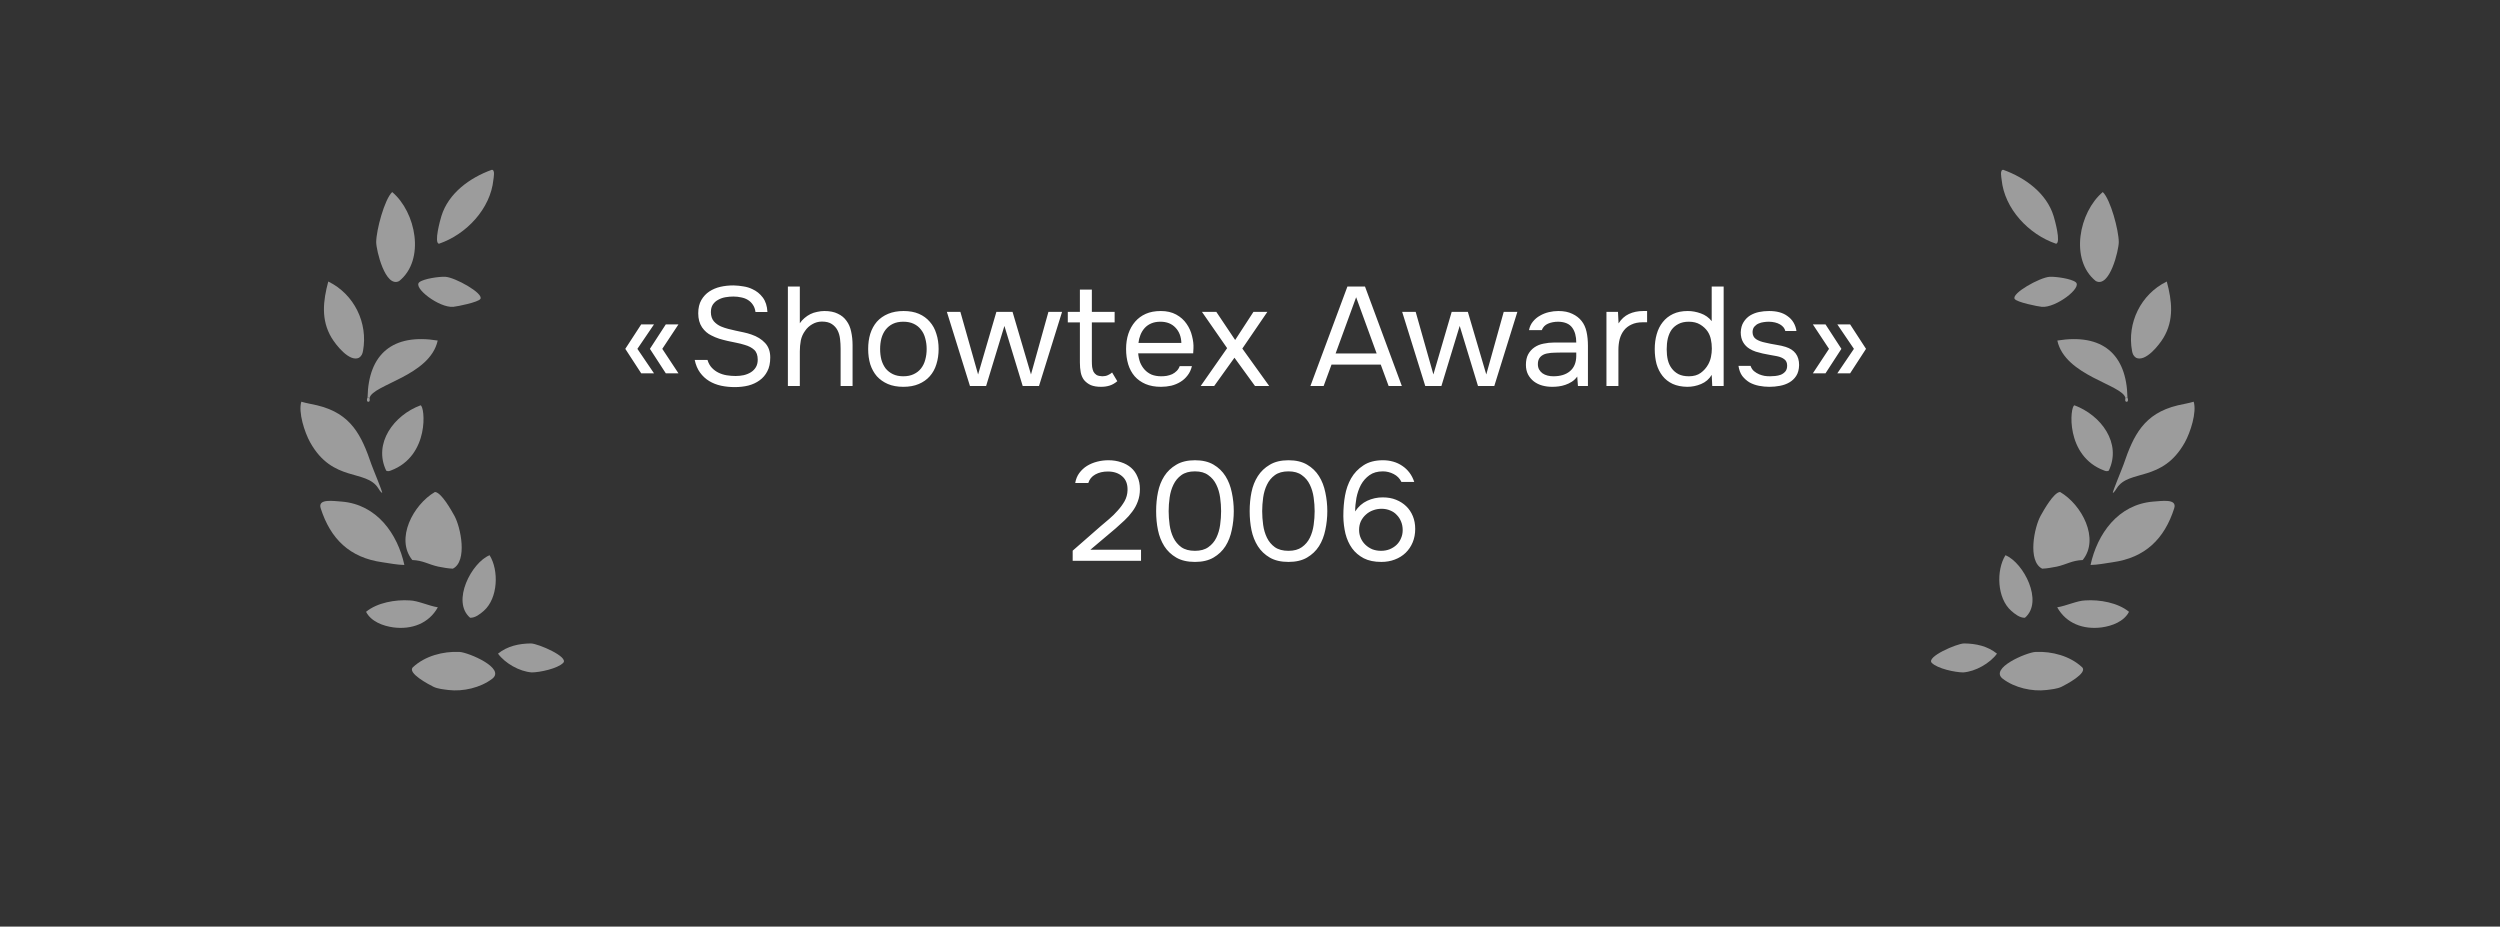 <svg width="143" height="53" viewBox="0 0 143 53" fill="none" xmlns="http://www.w3.org/2000/svg">
<rect x="0" y="0" width="143" height="53" fill="#333333" stroke="none"/>
<path d="M21.022 22.73L21.134 22.769C21.156 22.861 21.176 22.993 21.04 22.982L21 22.937C20.975 22.859 20.998 22.806 21.022 22.73Z" fill="#9C9C9C"/>
<path d="M25.47 15.832C26.033 15.863 27.691 16.789 27.476 17.101C27.346 17.29 26.18 17.525 25.924 17.551C25.125 17.618 23.604 16.459 23.983 16.145C24.235 15.936 25.145 15.815 25.47 15.832Z" fill="#9C9C9C"/>
<path d="M30.376 36.805C30.788 36.818 32.552 37.573 32.216 37.915C31.891 38.246 30.878 38.46 30.415 38.462C29.713 38.41 28.888 37.94 28.486 37.389C29.021 36.955 29.694 36.809 30.376 36.805Z" fill="#9C9C9C"/>
<path d="M28.005 31.759C28.542 32.621 28.491 34.216 27.677 34.936C27.472 35.117 27.18 35.35 26.891 35.336C25.804 34.409 26.979 32.171 28.005 31.759Z" fill="#9C9C9C"/>
<path d="M23.441 34.344C23.901 34.356 24.514 34.653 25.044 34.738C24.531 35.663 23.552 36.021 22.508 35.888C21.907 35.806 21.225 35.553 20.938 34.995C21.576 34.471 22.619 34.288 23.441 34.344Z" fill="#9C9C9C"/>
<path d="M24.055 23.184C24.309 23.23 24.6 26.083 22.349 26.916C22.25 26.953 22.191 26.967 22.092 26.923C21.34 25.353 22.529 23.751 24.055 23.184Z" fill="#9C9C9C"/>
<path d="M21.025 22.73C21.073 20.248 22.467 19.06 25.036 19.479C24.593 21.511 21.303 21.994 21.137 22.768L21.025 22.73Z" fill="#9C9C9C"/>
<path d="M18.777 16.103C20.268 16.83 21.057 18.481 20.765 20.07C20.733 20.24 20.687 20.36 20.536 20.464C19.982 20.73 19.196 19.704 18.969 19.327C18.349 18.294 18.482 17.205 18.777 16.103Z" fill="#9C9C9C"/>
<path d="M28.133 9.712C28.333 9.713 28.234 10.155 28.221 10.288C28.055 11.932 26.686 13.404 25.109 13.942C24.812 13.897 25.182 12.575 25.247 12.363C25.646 11.058 26.867 10.165 28.133 9.712Z" fill="#9C9C9C"/>
<path d="M26.279 37.29C26.779 37.312 28.952 38.221 28.151 38.829C27.482 39.338 26.486 39.569 25.651 39.468C25.375 39.432 25.041 39.404 24.791 39.282C24.547 39.162 23.267 38.493 23.622 38.163C24.311 37.521 25.34 37.248 26.279 37.29Z" fill="#9C9C9C"/>
<path d="M22.433 10.985C23.792 12.13 24.339 14.863 22.833 16.076C22.038 16.493 21.517 14.303 21.519 13.848C21.522 13.162 21.993 11.406 22.433 10.985Z" fill="#9C9C9C"/>
<path d="M19.547 28.691C21.557 28.856 22.741 30.534 23.13 32.316C22.716 32.308 22.292 32.223 21.883 32.163C20.007 31.905 18.905 30.83 18.343 29.071C18.16 28.497 19.1 28.666 19.547 28.691Z" fill="#9C9C9C"/>
<path d="M24.879 28.141C25.246 28.162 25.819 29.193 25.988 29.496C26.359 30.161 26.75 32.102 25.903 32.528C25.618 32.518 25.34 32.461 25.061 32.409C24.514 32.289 24.192 32.054 23.585 32.034C22.601 30.825 23.633 28.866 24.879 28.141Z" fill="#9C9C9C"/>
<path d="M17.236 22.978C17.532 23.068 17.853 23.114 18.155 23.188C20.088 23.656 20.679 24.899 21.247 26.568C21.331 26.814 21.885 28.123 21.863 28.203C21.758 28.129 21.704 28.035 21.638 27.93C20.945 26.821 19.033 27.618 17.742 25.305C17.421 24.728 17.051 23.578 17.236 22.978Z" fill="#9C9C9C"/>
<path d="M121.689 22.73L121.577 22.769C121.555 22.861 121.535 22.993 121.671 22.982L121.711 22.937C121.736 22.859 121.713 22.806 121.689 22.73Z" fill="#9C9C9C"/>
<path d="M117.247 15.832C116.684 15.863 115.026 16.789 115.241 17.101C115.371 17.29 116.537 17.525 116.793 17.551C117.592 17.618 119.113 16.459 118.734 16.145C118.481 15.936 117.572 15.815 117.247 15.832Z" fill="#9C9C9C"/>
<path d="M112.337 36.805C111.925 36.818 110.161 37.573 110.497 37.915C110.822 38.246 111.835 38.46 112.298 38.462C113 38.41 113.825 37.94 114.227 37.389C113.691 36.955 113.019 36.809 112.337 36.805Z" fill="#9C9C9C"/>
<path d="M114.711 31.759C114.175 32.621 114.226 34.216 115.04 34.936C115.245 35.117 115.537 35.35 115.826 35.336C116.913 34.409 115.737 32.171 114.711 31.759Z" fill="#9C9C9C"/>
<path d="M119.276 34.344C118.816 34.356 118.203 34.653 117.673 34.738C118.186 35.663 119.165 36.021 120.209 35.888C120.81 35.806 121.492 35.553 121.779 34.995C121.14 34.471 120.098 34.288 119.276 34.344Z" fill="#9C9C9C"/>
<path d="M118.658 23.184C118.403 23.23 118.113 26.083 120.363 26.916C120.462 26.953 120.522 26.967 120.621 26.923C121.373 25.353 120.184 23.751 118.658 23.184Z" fill="#9C9C9C"/>
<path d="M121.69 22.73C121.642 20.248 120.248 19.06 117.679 19.479C118.122 21.511 121.412 21.994 121.578 22.768L121.69 22.73Z" fill="#9C9C9C"/>
<path d="M123.94 16.103C122.448 16.83 121.659 18.481 121.952 20.07C121.983 20.24 122.03 20.36 122.181 20.464C122.735 20.73 123.521 19.704 123.747 19.327C124.368 18.294 124.235 17.205 123.94 16.103Z" fill="#9C9C9C"/>
<path d="M114.582 9.712C114.382 9.713 114.481 10.155 114.494 10.288C114.66 11.932 116.028 13.404 117.606 13.942C117.903 13.897 117.533 12.575 117.468 12.363C117.069 11.058 115.848 10.165 114.582 9.712Z" fill="#9C9C9C"/>
<path d="M116.436 37.29C115.936 37.312 113.763 38.221 114.563 38.829C115.233 39.338 116.228 39.569 117.064 39.468C117.34 39.432 117.674 39.404 117.924 39.282C118.168 39.162 119.447 38.493 119.093 38.163C118.403 37.521 117.375 37.248 116.436 37.29Z" fill="#9C9C9C"/>
<path d="M120.28 10.985C118.921 12.131 118.374 14.863 119.88 16.076C120.674 16.493 121.195 14.304 121.194 13.848C121.191 13.162 120.72 11.406 120.28 10.985Z" fill="#9C9C9C"/>
<path d="M123.162 28.691C121.152 28.856 119.968 30.534 119.579 32.316C119.993 32.308 120.417 32.223 120.826 32.163C122.702 31.905 123.804 30.83 124.366 29.071C124.549 28.497 123.609 28.666 123.162 28.691Z" fill="#9C9C9C"/>
<path d="M117.836 28.141C117.469 28.162 116.896 29.193 116.727 29.496C116.356 30.161 115.965 32.102 116.812 32.528C117.097 32.518 117.375 32.462 117.654 32.41C118.2 32.29 118.523 32.054 119.13 32.034C120.114 30.825 119.082 28.866 117.836 28.141Z" fill="#9C9C9C"/>
<path d="M125.479 22.978C125.183 23.068 124.862 23.114 124.559 23.188C122.627 23.656 122.036 24.899 121.468 26.568C121.384 26.814 120.83 28.123 120.852 28.203C120.957 28.129 121.01 28.035 121.077 27.93C121.77 26.821 123.681 27.618 124.973 25.305C125.294 24.728 125.664 23.578 125.479 22.978Z" fill="#9C9C9C"/>
<path d="M37.409 21.354H36.677L35.767 19.954L36.677 18.555H37.409L36.459 19.954L37.409 21.354ZM38.808 21.354H38.084L37.175 19.954L38.084 18.555H38.808L37.883 19.954L38.808 21.354ZM41.951 16.962C41.8 16.962 41.648 16.975 41.492 17.002C41.342 17.029 41.205 17.077 41.082 17.147C40.958 17.211 40.856 17.302 40.776 17.42C40.701 17.533 40.663 17.678 40.663 17.855C40.663 18.069 40.72 18.244 40.832 18.378C40.945 18.506 41.082 18.605 41.243 18.675C41.371 18.729 41.508 18.774 41.653 18.812C41.798 18.849 41.945 18.884 42.095 18.917C42.251 18.949 42.401 18.981 42.546 19.013C42.696 19.045 42.841 19.085 42.98 19.134C43.307 19.246 43.568 19.407 43.761 19.616C43.959 19.826 44.058 20.102 44.058 20.445C44.058 20.767 44.002 21.032 43.889 21.241C43.782 21.451 43.635 21.622 43.447 21.756C43.264 21.89 43.05 21.99 42.803 22.054C42.562 22.113 42.304 22.142 42.031 22.142C41.758 22.142 41.495 22.116 41.243 22.062C40.996 22.008 40.771 21.92 40.567 21.797C40.363 21.673 40.189 21.512 40.044 21.314C39.899 21.115 39.797 20.874 39.738 20.59H40.47C40.524 20.772 40.607 20.922 40.72 21.04C40.832 21.158 40.961 21.252 41.106 21.322C41.251 21.392 41.406 21.44 41.572 21.467C41.744 21.494 41.913 21.507 42.079 21.507C42.24 21.507 42.396 21.491 42.546 21.459C42.701 21.421 42.838 21.365 42.956 21.29C43.074 21.215 43.168 21.118 43.238 21C43.307 20.882 43.342 20.74 43.342 20.574C43.342 20.322 43.275 20.134 43.141 20.011C43.007 19.887 42.827 19.793 42.602 19.729C42.452 19.681 42.294 19.641 42.127 19.608C41.961 19.576 41.795 19.541 41.629 19.504C41.462 19.466 41.299 19.423 41.138 19.375C40.977 19.322 40.83 19.26 40.696 19.19C40.481 19.088 40.301 18.933 40.157 18.724C40.012 18.509 39.939 18.241 39.939 17.919C39.939 17.619 39.998 17.367 40.116 17.163C40.234 16.959 40.387 16.796 40.575 16.672C40.763 16.549 40.972 16.46 41.202 16.407C41.438 16.353 41.688 16.326 41.951 16.326C42.165 16.332 42.358 16.35 42.53 16.383C42.707 16.409 42.873 16.46 43.029 16.535C43.27 16.643 43.471 16.803 43.632 17.018C43.793 17.233 43.881 17.509 43.897 17.847H43.214C43.192 17.68 43.141 17.541 43.061 17.428C42.986 17.316 42.892 17.224 42.779 17.155C42.666 17.085 42.538 17.037 42.393 17.01C42.254 16.978 42.106 16.962 41.951 16.962ZM45.067 22.078V16.39H45.75V18.49C45.82 18.383 45.909 18.284 46.016 18.193C46.123 18.101 46.236 18.026 46.354 17.967C46.472 17.908 46.6 17.865 46.74 17.839C46.885 17.806 47.024 17.79 47.158 17.79C47.464 17.79 47.719 17.841 47.922 17.943C48.132 18.04 48.298 18.177 48.421 18.353C48.55 18.525 48.638 18.732 48.687 18.973C48.74 19.209 48.767 19.466 48.767 19.745V22.078H48.083V19.954C48.083 19.761 48.073 19.574 48.051 19.391C48.03 19.203 47.981 19.037 47.906 18.892C47.831 18.748 47.724 18.63 47.585 18.538C47.445 18.442 47.255 18.394 47.013 18.394C46.815 18.394 46.63 18.445 46.458 18.547C46.292 18.643 46.158 18.766 46.056 18.917C45.933 19.083 45.85 19.268 45.807 19.472C45.769 19.675 45.75 19.885 45.75 20.099V22.078H45.067ZM51.686 17.79C52.024 17.79 52.316 17.844 52.563 17.951C52.809 18.058 53.016 18.209 53.182 18.402C53.354 18.595 53.48 18.825 53.56 19.094C53.646 19.356 53.689 19.646 53.689 19.962C53.689 20.279 53.646 20.571 53.56 20.839C53.48 21.102 53.354 21.33 53.182 21.523C53.016 21.711 52.807 21.858 52.555 21.965C52.303 22.073 52.008 22.126 51.67 22.126C51.332 22.126 51.037 22.073 50.785 21.965C50.538 21.858 50.329 21.711 50.157 21.523C49.991 21.33 49.865 21.102 49.779 20.839C49.699 20.571 49.659 20.279 49.659 19.962C49.659 19.646 49.699 19.356 49.779 19.094C49.865 18.825 49.991 18.595 50.157 18.402C50.329 18.209 50.544 18.058 50.801 17.951C51.058 17.844 51.353 17.79 51.686 17.79ZM51.67 21.523C51.901 21.523 52.099 21.483 52.265 21.402C52.437 21.322 52.576 21.212 52.684 21.073C52.796 20.928 52.877 20.762 52.925 20.574C52.978 20.386 53.005 20.182 53.005 19.962C53.005 19.748 52.978 19.547 52.925 19.359C52.877 19.166 52.796 19 52.684 18.86C52.576 18.715 52.437 18.603 52.265 18.522C52.099 18.442 51.901 18.402 51.67 18.402C51.439 18.402 51.241 18.442 51.075 18.522C50.908 18.603 50.769 18.715 50.656 18.86C50.549 19 50.468 19.166 50.415 19.359C50.367 19.547 50.343 19.748 50.343 19.962C50.343 20.182 50.367 20.386 50.415 20.574C50.468 20.762 50.549 20.928 50.656 21.073C50.769 21.212 50.908 21.322 51.075 21.402C51.241 21.483 51.439 21.523 51.67 21.523ZM54.161 17.839H54.934L55.947 21.419L56.993 17.839H57.918L58.972 21.419L59.97 17.839H60.75L59.431 22.078H58.498L57.452 18.643L56.406 22.078H55.481L54.161 17.839ZM62.454 17.839H63.757V18.442H62.454V20.646C62.454 20.77 62.459 20.885 62.47 20.992C62.486 21.094 62.513 21.185 62.55 21.266C62.593 21.341 62.652 21.402 62.727 21.451C62.808 21.494 62.915 21.518 63.049 21.523C63.172 21.523 63.28 21.502 63.371 21.459C63.467 21.416 63.548 21.365 63.612 21.306L63.91 21.805C63.77 21.923 63.626 22.006 63.475 22.054C63.325 22.102 63.159 22.126 62.977 22.126C62.746 22.126 62.553 22.094 62.397 22.03C62.242 21.96 62.111 21.861 62.003 21.732C61.912 21.609 61.85 21.464 61.818 21.298C61.786 21.131 61.77 20.944 61.77 20.735V18.442H61.078V17.839H61.77V16.567H62.454V17.839ZM65.104 20.212C65.12 20.399 65.158 20.574 65.217 20.735C65.281 20.89 65.367 21.027 65.474 21.145C65.582 21.263 65.713 21.357 65.869 21.427C66.029 21.491 66.215 21.523 66.424 21.523C66.525 21.523 66.63 21.515 66.737 21.499C66.85 21.477 66.955 21.445 67.051 21.402C67.148 21.354 67.234 21.292 67.308 21.217C67.384 21.142 67.44 21.051 67.478 20.944H68.177C68.129 21.148 68.046 21.325 67.928 21.475C67.815 21.625 67.679 21.748 67.518 21.845C67.362 21.941 67.188 22.014 66.995 22.062C66.802 22.105 66.606 22.126 66.407 22.126C66.07 22.126 65.775 22.073 65.523 21.965C65.276 21.858 65.069 21.711 64.903 21.523C64.737 21.33 64.614 21.102 64.533 20.839C64.453 20.571 64.412 20.279 64.412 19.962C64.412 19.646 64.455 19.356 64.541 19.094C64.632 18.825 64.761 18.595 64.927 18.402C65.094 18.209 65.297 18.058 65.539 17.951C65.78 17.844 66.067 17.79 66.4 17.79C66.737 17.79 67.03 17.857 67.276 17.991C67.523 18.125 67.722 18.302 67.872 18.522C68.022 18.737 68.126 18.97 68.185 19.222C68.25 19.474 68.277 19.708 68.266 19.922C68.266 19.97 68.263 20.019 68.258 20.067C68.258 20.115 68.255 20.163 68.25 20.212H65.104ZM67.574 19.616C67.563 19.257 67.451 18.965 67.236 18.74C67.022 18.514 66.735 18.402 66.375 18.402C66.177 18.402 66.003 18.434 65.853 18.498C65.702 18.563 65.576 18.651 65.474 18.764C65.373 18.876 65.292 19.008 65.233 19.158C65.174 19.303 65.136 19.456 65.12 19.616H67.574ZM70.611 20.461L69.452 22.078H68.68L70.192 19.914L68.752 17.839H69.573L70.651 19.448L71.697 17.839H72.493L71.061 19.938L72.598 22.078H71.785L70.611 20.461ZM79.429 22.078L78.979 20.855H76.163L75.713 22.078H74.956L77.072 16.39H78.078L80.185 22.078H79.429ZM77.571 17.002L76.396 20.22H78.745L77.571 17.002ZM80.204 17.839H80.977L81.99 21.419L83.036 17.839H83.961L85.015 21.419L86.013 17.839H86.793L85.474 22.078H84.541L83.495 18.643L82.449 22.078H81.524L80.204 17.839ZM90.218 21.539C90.127 21.663 90.023 21.762 89.905 21.837C89.787 21.912 89.663 21.971 89.534 22.014C89.411 22.057 89.285 22.086 89.156 22.102C89.033 22.118 88.91 22.126 88.786 22.126C88.588 22.126 88.4 22.102 88.223 22.054C88.046 22.006 87.885 21.928 87.741 21.821C87.601 21.713 87.489 21.579 87.403 21.419C87.322 21.258 87.282 21.075 87.282 20.871C87.282 20.63 87.325 20.429 87.411 20.268C87.502 20.102 87.623 19.968 87.773 19.866C87.923 19.764 88.094 19.694 88.288 19.657C88.486 19.614 88.695 19.592 88.915 19.592H90.162C90.162 19.233 90.084 18.949 89.929 18.74C89.773 18.525 89.51 18.412 89.14 18.402C88.915 18.402 88.717 18.439 88.545 18.514C88.373 18.589 88.255 18.713 88.191 18.884H87.459C87.496 18.691 87.572 18.528 87.684 18.394C87.797 18.254 87.931 18.142 88.087 18.056C88.242 17.965 88.411 17.898 88.593 17.855C88.776 17.812 88.958 17.79 89.14 17.79C89.457 17.79 89.722 17.844 89.937 17.951C90.157 18.053 90.334 18.19 90.468 18.361C90.602 18.528 90.696 18.732 90.749 18.973C90.803 19.214 90.83 19.485 90.83 19.785V22.078H90.258L90.218 21.539ZM89.414 20.163C89.285 20.163 89.135 20.166 88.963 20.172C88.797 20.172 88.636 20.188 88.481 20.22C88.325 20.252 88.199 20.319 88.103 20.421C88.011 20.523 87.966 20.657 87.966 20.823C87.966 20.947 87.99 21.051 88.038 21.137C88.087 21.223 88.151 21.295 88.231 21.354C88.317 21.413 88.414 21.456 88.521 21.483C88.628 21.51 88.738 21.523 88.851 21.523C89.253 21.523 89.569 21.427 89.8 21.233C90.036 21.035 90.157 20.748 90.162 20.373V20.163H89.414ZM91.889 22.078V17.839H92.549L92.581 18.498C92.737 18.252 92.935 18.072 93.176 17.959C93.418 17.847 93.691 17.79 93.997 17.79H94.214V18.434H93.965C93.713 18.434 93.498 18.477 93.321 18.563C93.144 18.643 92.999 18.756 92.887 18.901C92.779 19.04 92.699 19.206 92.645 19.399C92.597 19.592 92.573 19.796 92.573 20.011V22.078H91.889ZM98.593 22.078H97.941L97.909 21.443C97.764 21.684 97.563 21.858 97.305 21.965C97.053 22.073 96.788 22.126 96.509 22.126C96.187 22.121 95.908 22.065 95.672 21.957C95.436 21.845 95.243 21.692 95.093 21.499C94.943 21.306 94.83 21.081 94.755 20.823C94.686 20.56 94.651 20.276 94.651 19.97C94.651 19.665 94.688 19.381 94.763 19.118C94.838 18.849 94.954 18.619 95.109 18.426C95.265 18.227 95.46 18.072 95.697 17.959C95.933 17.847 96.214 17.79 96.541 17.79C96.788 17.79 97.037 17.836 97.289 17.927C97.541 18.018 97.748 18.166 97.909 18.369V16.39H98.593V22.078ZM96.597 18.402C96.367 18.402 96.171 18.445 96.01 18.53C95.849 18.611 95.718 18.721 95.616 18.86C95.519 19 95.447 19.166 95.399 19.359C95.356 19.547 95.335 19.753 95.335 19.979C95.335 20.204 95.356 20.407 95.399 20.59C95.442 20.767 95.514 20.925 95.616 21.064C95.718 21.204 95.849 21.317 96.01 21.402C96.171 21.483 96.37 21.523 96.606 21.523C96.879 21.523 97.104 21.459 97.281 21.33C97.458 21.201 97.6 21.04 97.708 20.847C97.783 20.713 97.836 20.568 97.868 20.413C97.901 20.252 97.917 20.094 97.917 19.938C97.917 19.745 97.898 19.568 97.861 19.407C97.828 19.246 97.767 19.096 97.675 18.957C97.568 18.801 97.426 18.67 97.249 18.563C97.072 18.455 96.855 18.402 96.597 18.402ZM101.179 18.402C101.083 18.402 100.983 18.41 100.881 18.426C100.785 18.437 100.688 18.463 100.592 18.506C100.501 18.544 100.42 18.603 100.35 18.683C100.286 18.758 100.251 18.86 100.246 18.989C100.246 19.171 100.313 19.308 100.447 19.399C100.586 19.49 100.766 19.558 100.986 19.6C101.077 19.622 101.176 19.643 101.284 19.665C101.391 19.681 101.495 19.7 101.597 19.721C101.705 19.737 101.804 19.756 101.895 19.777C101.992 19.799 102.072 19.82 102.136 19.842C102.651 20.003 102.909 20.349 102.909 20.88C102.903 21.137 102.847 21.346 102.74 21.507C102.638 21.663 102.506 21.786 102.346 21.877C102.19 21.968 102.01 22.032 101.807 22.07C101.608 22.108 101.41 22.126 101.211 22.126C101.018 22.126 100.822 22.108 100.624 22.07C100.426 22.032 100.243 21.968 100.077 21.877C99.916 21.78 99.777 21.657 99.659 21.507C99.546 21.351 99.474 21.158 99.441 20.928H100.133C100.176 21.056 100.243 21.158 100.334 21.233C100.426 21.308 100.522 21.367 100.624 21.41C100.731 21.453 100.83 21.483 100.922 21.499C101.018 21.515 101.125 21.523 101.243 21.523C101.329 21.523 101.428 21.518 101.541 21.507C101.654 21.496 101.761 21.472 101.863 21.435C101.965 21.392 102.051 21.33 102.12 21.25C102.19 21.169 102.225 21.056 102.225 20.912C102.225 20.751 102.171 20.63 102.064 20.55C101.962 20.469 101.82 20.41 101.638 20.373C101.509 20.346 101.375 20.322 101.235 20.3C101.101 20.273 100.965 20.247 100.825 20.22C100.691 20.188 100.56 20.153 100.431 20.115C100.302 20.072 100.182 20.016 100.069 19.946C99.919 19.855 99.798 19.732 99.707 19.576C99.616 19.421 99.57 19.23 99.57 19.005C99.581 18.769 99.635 18.576 99.731 18.426C99.828 18.27 99.951 18.144 100.101 18.048C100.262 17.951 100.434 17.884 100.616 17.847C100.798 17.809 100.991 17.79 101.195 17.79C101.63 17.79 101.975 17.884 102.233 18.072C102.388 18.179 102.509 18.308 102.595 18.458C102.681 18.608 102.734 18.766 102.756 18.933H102.12C102.083 18.777 101.981 18.651 101.815 18.555C101.648 18.458 101.436 18.407 101.179 18.402ZM105.095 18.555H105.827L106.736 19.954L105.827 21.354H105.095L106.044 19.954L105.095 18.555ZM103.695 18.555H104.419L105.328 19.954L104.419 21.354H103.695L104.62 19.954L103.695 18.555ZM62.966 30.091C63.111 29.968 63.269 29.834 63.441 29.689C63.618 29.539 63.781 29.378 63.931 29.206C64.087 29.035 64.218 28.855 64.326 28.667C64.433 28.474 64.489 28.265 64.495 28.04C64.505 27.697 64.406 27.434 64.197 27.251C63.988 27.064 63.712 26.97 63.368 26.97C63.095 26.97 62.856 27.026 62.652 27.139C62.449 27.251 62.315 27.415 62.25 27.629H61.502C61.539 27.41 61.617 27.219 61.735 27.058C61.859 26.892 62.006 26.755 62.178 26.648C62.355 26.541 62.548 26.46 62.757 26.407C62.966 26.353 63.181 26.326 63.401 26.326C63.663 26.326 63.905 26.364 64.124 26.439C64.344 26.509 64.535 26.613 64.696 26.753C64.857 26.892 64.98 27.066 65.066 27.276C65.157 27.479 65.203 27.713 65.203 27.975C65.203 28.238 65.162 28.474 65.082 28.683C65.007 28.892 64.902 29.085 64.768 29.262C64.639 29.439 64.492 29.606 64.326 29.761C64.159 29.917 63.988 30.072 63.811 30.228L62.371 31.443H65.267V32.078H61.357V31.499L62.966 30.091ZM70.572 29.238C70.572 29.603 70.534 29.96 70.459 30.308C70.389 30.657 70.269 30.968 70.097 31.241C69.925 31.51 69.697 31.727 69.413 31.893C69.129 32.059 68.775 32.142 68.351 32.142C67.922 32.142 67.566 32.059 67.281 31.893C66.997 31.727 66.769 31.51 66.597 31.241C66.426 30.968 66.305 30.662 66.236 30.324C66.166 29.986 66.131 29.625 66.131 29.238C66.131 28.852 66.166 28.49 66.236 28.152C66.305 27.809 66.426 27.503 66.597 27.235C66.769 26.967 66.997 26.75 67.281 26.584C67.566 26.412 67.922 26.326 68.351 26.326C68.775 26.326 69.129 26.409 69.413 26.576C69.697 26.742 69.925 26.962 70.097 27.235C70.269 27.509 70.389 27.82 70.459 28.168C70.534 28.517 70.572 28.874 70.572 29.238ZM66.847 29.238C66.847 29.496 66.866 29.759 66.903 30.027C66.941 30.295 67.013 30.539 67.12 30.759C67.228 30.979 67.378 31.158 67.571 31.298C67.769 31.437 68.029 31.507 68.351 31.507C68.668 31.507 68.922 31.437 69.115 31.298C69.314 31.158 69.467 30.979 69.574 30.759C69.681 30.539 69.754 30.295 69.791 30.027C69.829 29.759 69.847 29.496 69.847 29.238C69.847 28.986 69.829 28.726 69.791 28.458C69.754 28.19 69.681 27.946 69.574 27.726C69.467 27.501 69.314 27.318 69.115 27.179C68.922 27.034 68.668 26.962 68.351 26.962C68.029 26.962 67.769 27.034 67.571 27.179C67.378 27.318 67.228 27.501 67.12 27.726C67.013 27.946 66.941 28.19 66.903 28.458C66.866 28.726 66.847 28.986 66.847 29.238ZM75.922 29.238C75.922 29.603 75.884 29.96 75.809 30.308C75.739 30.657 75.619 30.968 75.447 31.241C75.275 31.51 75.047 31.727 74.763 31.893C74.479 32.059 74.125 32.142 73.701 32.142C73.272 32.142 72.916 32.059 72.631 31.893C72.347 31.727 72.119 31.51 71.948 31.241C71.776 30.968 71.655 30.662 71.585 30.324C71.516 29.986 71.481 29.625 71.481 29.238C71.481 28.852 71.516 28.49 71.585 28.152C71.655 27.809 71.776 27.503 71.948 27.235C72.119 26.967 72.347 26.75 72.631 26.584C72.916 26.412 73.272 26.326 73.701 26.326C74.125 26.326 74.479 26.409 74.763 26.576C75.047 26.742 75.275 26.962 75.447 27.235C75.619 27.509 75.739 27.82 75.809 28.168C75.884 28.517 75.922 28.874 75.922 29.238ZM72.197 29.238C72.197 29.496 72.216 29.759 72.253 30.027C72.291 30.295 72.363 30.539 72.47 30.759C72.578 30.979 72.728 31.158 72.921 31.298C73.119 31.437 73.379 31.507 73.701 31.507C74.018 31.507 74.272 31.437 74.466 31.298C74.664 31.158 74.817 30.979 74.924 30.759C75.031 30.539 75.104 30.295 75.141 30.027C75.179 29.759 75.198 29.496 75.198 29.238C75.198 28.986 75.179 28.726 75.141 28.458C75.104 28.19 75.031 27.946 74.924 27.726C74.817 27.501 74.664 27.318 74.466 27.179C74.272 27.034 74.018 26.962 73.701 26.962C73.379 26.962 73.119 27.034 72.921 27.179C72.728 27.318 72.578 27.501 72.47 27.726C72.363 27.946 72.291 28.19 72.253 28.458C72.216 28.726 72.197 28.986 72.197 29.238ZM77.515 29.254C77.697 28.976 77.928 28.772 78.207 28.643C78.486 28.514 78.78 28.45 79.091 28.45C79.381 28.45 79.636 28.496 79.856 28.587C80.081 28.678 80.274 28.801 80.435 28.957C80.596 29.112 80.722 29.3 80.813 29.52C80.904 29.74 80.95 29.984 80.95 30.252C80.95 30.536 80.901 30.794 80.805 31.024C80.709 31.255 80.574 31.453 80.403 31.62C80.231 31.786 80.025 31.915 79.783 32.006C79.547 32.097 79.29 32.142 79.011 32.142C78.614 32.142 78.279 32.073 78.005 31.933C77.732 31.788 77.509 31.598 77.338 31.362C77.166 31.121 77.04 30.842 76.96 30.526C76.885 30.209 76.844 29.877 76.839 29.528C76.839 29.094 76.871 28.699 76.936 28.345C77 27.986 77.115 27.659 77.281 27.364C77.453 27.064 77.686 26.817 77.981 26.624C78.276 26.425 78.652 26.326 79.108 26.326C79.311 26.326 79.507 26.353 79.695 26.407C79.883 26.46 80.054 26.541 80.21 26.648C80.365 26.75 80.502 26.879 80.62 27.034C80.738 27.19 80.829 27.367 80.894 27.565H80.161C80.065 27.367 79.917 27.216 79.719 27.115C79.52 27.013 79.314 26.962 79.1 26.962C78.794 26.962 78.539 27.034 78.335 27.179C78.132 27.324 77.968 27.509 77.845 27.734C77.727 27.959 77.641 28.209 77.587 28.482C77.539 28.75 77.515 29.008 77.515 29.254ZM80.234 30.324C80.234 30.147 80.204 29.986 80.145 29.842C80.086 29.692 80.003 29.563 79.896 29.456C79.794 29.343 79.668 29.257 79.518 29.198C79.368 29.134 79.204 29.102 79.027 29.102C78.856 29.102 78.692 29.131 78.536 29.19C78.386 29.244 78.252 29.324 78.134 29.431C78.016 29.533 77.92 29.659 77.845 29.809C77.775 29.96 77.74 30.126 77.74 30.308C77.74 30.48 77.772 30.638 77.837 30.783C77.901 30.928 77.989 31.054 78.102 31.161C78.215 31.268 78.346 31.354 78.496 31.419C78.652 31.477 78.818 31.507 78.995 31.507C79.172 31.507 79.335 31.477 79.486 31.419C79.641 31.354 79.773 31.271 79.88 31.169C79.993 31.062 80.078 30.936 80.137 30.791C80.202 30.646 80.234 30.491 80.234 30.324Z" fill="white"/>
</svg>
